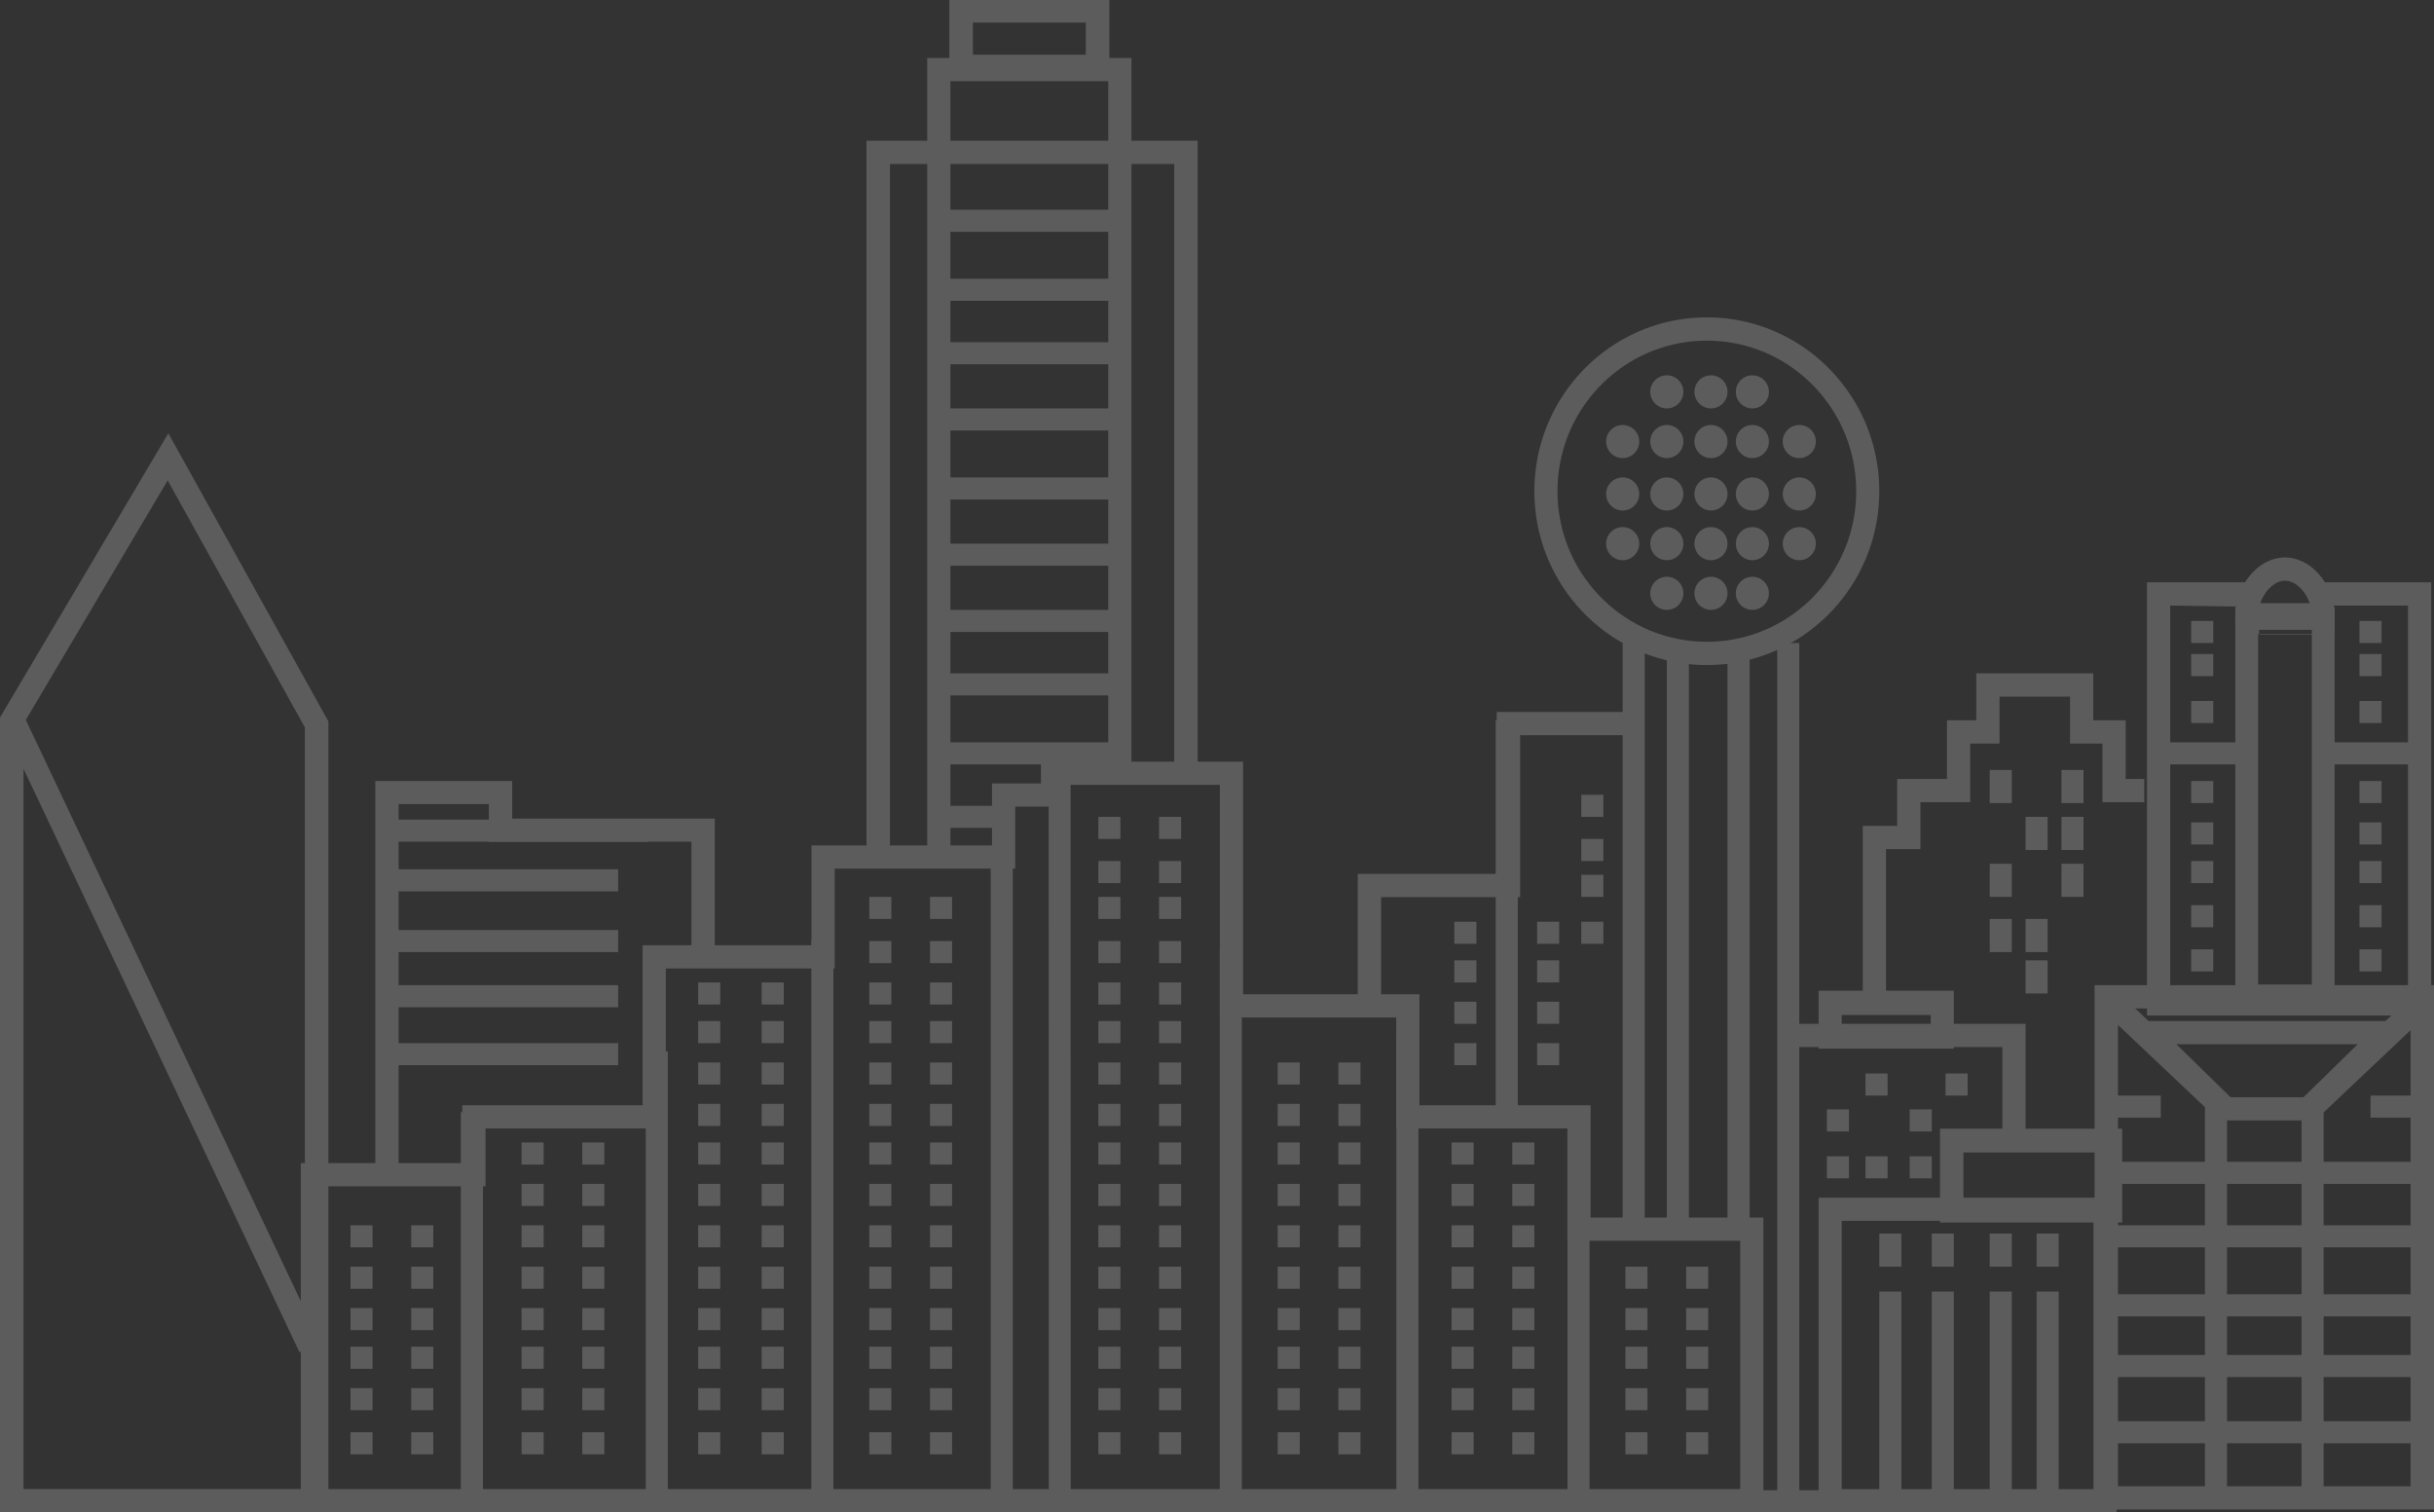 <?xml version="1.0" encoding="UTF-8"?>
<svg width="882px" height="548px" viewBox="0 0 882 548" version="1.1" xmlns="http://www.w3.org/2000/svg" xmlns:xlink="http://www.w3.org/1999/xlink">
    <rect x="0" y="0" width="882" height="548" fill="#333333" stroke="none"/>
    <!-- Generator: Sketch 42 (36781) - http://www.bohemiancoding.com/sketch -->
    <title>Dallas Skyline</title>
    <desc>Created with Sketch.</desc>
    <defs></defs>
    <g id="Symbols" stroke="none" stroke-width="1" fill="none" fill-rule="evenodd" opacity="0.2">
        <g id="Dallas-Skyline" fill="#FFFFFF">
            <path d="M450.452,360.292 L514.356,360.292 L514.356,400.512 L576.389,400.512 L576.389,441.202 L639,441.202 L639,548 L109,548 L109,421.465 L167.522,421.465 L167.522,400.512 L232.858,400.512 L232.858,342.526 L294.053,342.526 L294.053,306.352 L359.473,306.352 L359.473,283.895 L377.208,283.895 L377.208,276 L450.452,276 L450.452,360.292 Z M385.623,284.411 L385.623,292.306 L367.889,292.306 L367.889,314.763 L302.468,314.763 L302.468,350.938 L241.274,350.938 L241.274,408.923 L175.937,408.923 L175.937,429.876 L117.415,429.876 L117.415,539.589 L630.585,539.589 L630.585,449.613 L567.973,449.613 L567.973,408.923 L505.941,408.923 L505.941,368.703 L442.037,368.703 L442.037,284.411 L385.623,284.411 Z" id="Shape"></path>
            <path d="M846,365 L810,365 L810,220 L846,220 L846,365 Z M818.265,228.238 L818.265,356.762 L837.735,356.762 L837.735,228.238 L818.265,228.238 Z" id="Shape"></path>
            <path d="M838.413,221.234 L838.647,221.234 C838.572,221.029 838.495,220.827 838.413,220.625 L838.413,211 L881,211 L881,368 L778,368 L778,211 L818.606,211 L818.606,229.88 L838.413,229.88 L838.413,221.234 Z M845.636,222.499 C845.764,223.339 845.834,224.183 845.858,225.032 L845.89,229.679 L811.133,229.679 C811.142,228.129 811.134,226.581 811.161,225.032 C811.166,224.819 811.176,224.606 811.185,224.393 C811.225,223.759 811.287,223.127 811.383,222.497 C811.52,221.59 811.719,220.698 811.966,219.815 L786.423,219.446 L786.423,359.554 L872.577,359.554 L872.577,219.446 L844.944,219.446 C845.3,220.698 845.501,221.592 845.636,222.499 Z" id="Combined-Shape"></path>
            <path d="M828.251,202.001 C829.239,202.028 830.219,202.141 831.183,202.363 C831.81,202.506 832.427,202.691 833.032,202.915 C836.838,204.324 839.999,207.205 842.223,210.619 C842.607,211.207 842.963,211.811 843.292,212.431 C843.694,213.189 844.055,213.967 844.374,214.765 C844.807,215.852 845.161,216.972 845.427,218.115 C845.764,219.57 845.945,221.05 845.972,222.544 L846,227 L810,227 C810.009,225.436 810.002,223.873 810.031,222.309 C810.076,220.817 810.275,219.336 810.627,217.887 C810.903,216.747 811.268,215.63 811.712,214.549 C812.039,213.754 812.407,212.978 812.818,212.224 C813.115,211.676 813.434,211.141 813.775,210.619 C815.999,207.205 819.16,204.324 822.966,202.915 C823.571,202.691 824.188,202.506 824.815,202.363 C825.781,202.141 826.76,202.028 827.747,202.001 C828,202 827.998,202 828.251,202.001 Z M827.893,210.436 C827.537,210.447 827.183,210.481 826.833,210.549 C824.975,210.911 823.344,212.075 822.065,213.462 C821.84,213.707 821.623,213.961 821.416,214.223 C821.142,214.568 820.884,214.927 820.644,215.297 C820.344,215.756 820.071,216.233 819.822,216.723 C819.529,217.301 819.276,217.898 819.057,218.511 L819.039,218.564 L836.961,218.564 C836.889,218.358 836.812,218.155 836.733,217.953 C836.488,217.348 836.211,216.759 835.894,216.192 C835.653,215.756 835.391,215.334 835.107,214.927 C834.884,214.609 834.65,214.298 834.401,213.999 C834.189,213.742 833.97,213.496 833.74,213.256 C832.519,211.99 830.995,210.935 829.27,210.572 C828.922,210.496 828.57,210.455 828.212,210.44 C828.105,210.436 828,210.436 827.893,210.436 Z" id="Shape"></path>
            <path d="M119,261.411 L119,548 L0,548 L0,259.984 L61,157 C80.334,191.805 99.666,226.608 119,261.411 Z M8.526,262.272 L8.526,539.569 L110.474,539.569 L110.474,263.575 L60.762,174.084 C43.35,203.48 25.939,232.876 8.526,262.272 Z" id="Shape"></path>
            <path d="M116,486.317 L108.528,490 L1,262.683 L8.472,259 C44.315,334.772 80.157,410.544 116,486.317 Z" id="Shape"></path>
            <path d="M882,547 L759,547 L759,357 L882,357 L882,547 Z M767.484,365.429 L767.484,538.571 L873.516,538.571 L873.516,365.429 L767.484,365.429 Z" id="Shape"></path>
            <path d="M838.159,406 L804.84,406 L768,370 L875,370 C862.72,381.999 850.44,393.999 838.159,406 Z M788.637,378.391 L808.302,397.609 L834.696,397.609 L854.363,378.391 L788.637,378.391 Z" id="Shape"></path>
            <path d="M767,548 L659,548 L659,434 L767,434 L767,548 Z M667.376,442.381 L667.376,539.619 L758.624,539.619 L758.624,442.381 L667.376,442.381 Z" id="Shape"></path>
            <path d="M769,443 L703,443 L703,409 L769,409 L769,443 Z M711.471,417.616 L711.471,434.384 L760.529,434.384 L760.529,417.616 L711.471,417.616 Z" id="Shape"></path>
            <path d="M708,380 L659,380 L659,359 L708,359 L708,380 Z M667.373,367.8 L667.373,371.2 L699.627,371.2 L699.627,367.8 L667.373,367.8 Z" id="Shape"></path>
            <path d="M402,28 L344,28 L344,0 L402,0 L402,28 Z M352.544,8.176 L352.544,19.824 L393.456,19.824 L393.456,8.176 L352.544,8.176 Z" id="Shape"></path>
            <path d="M592,266.414 L550.837,266.414 L550.837,325.086 L500.472,325.086 L500.472,363 L492,363 L492,316.672 L542.365,316.672 L542.365,258 L592,258 L592,266.414 Z" id="Shape"></path>
            <rect id="Rectangle-path" x="542" y="261" width="8" height="142"></rect>
            <path d="M434,278.586 L425.504,278.586 L425.504,59.428 L322.496,59.428 L322.496,309 L314,309 L314,51 L434,51 L434,278.586 Z" id="Shape"></path>
            <path d="M410,279.609 L401.597,279.609 L401.597,29.422 L344.403,29.422 L344.403,310 L336,310 L336,21 L410,21 L410,279.609 Z" id="Shape"></path>
            <path d="M185.605,296.639 L259,296.639 L259,344.485 L250.55,344.485 L250.55,305.014 L177.155,305.014 L177.155,291.375 L144.45,291.375 L144.45,424 L136,424 L136,283 L185.605,283 L185.605,296.639 Z" id="Shape"></path>
            <rect id="Rectangle-path" x="83" y="540" width="123" height="8"></rect>
            <path d="M758.542,261.005 L770.287,261.005 L770.287,282.262 L777,282.262 L777,290.695 L761.862,290.695 L761.862,269.438 L750.117,269.438 L750.117,252.434 L724.567,252.434 L724.567,269.438 L713.949,269.438 L713.949,290.695 L695.9,290.695 L695.9,307.7 L683.425,307.7 L683.425,363 L675,363 L675,299.266 L687.476,299.266 L687.476,282.262 L705.524,282.262 L705.524,261.005 L716.142,261.005 L716.142,244 L758.542,244 L758.542,261.005 Z" id="Shape"></path>
            <rect id="Rectangle-path" x="799" y="400" width="8" height="145"></rect>
            <rect id="Rectangle-path" x="834" y="400" width="8" height="145"></rect>
            <rect id="Rectangle-path" x="763" y="421" width="114" height="8"></rect>
            <rect id="Rectangle-path" x="763" y="444" width="114" height="8"></rect>
            <rect id="Rectangle-path" x="763" y="469" width="114" height="8"></rect>
            <rect id="Rectangle-path" x="763" y="491" width="114" height="8"></rect>
            <rect id="Rectangle-path" x="763" y="515" width="114" height="8"></rect>
            <path d="M810,399.738 L804.057,406 L761,365.262 L766.943,359 L810,399.738 Z" id="Shape"></path>
            <path d="M882,365.262 L838.943,406 L833,399.738 L876.057,359 C878.037,361.087 880.018,363.175 882,365.262 Z" id="Shape"></path>
            <rect id="Rectangle-path" x="763" y="397" width="20" height="8"></rect>
            <rect id="Rectangle-path" x="859" y="397" width="20" height="8"></rect>
            <rect id="Rectangle-path" x="638" y="540" width="61" height="8"></rect>
            <path d="M734,413 L725.592,413 L725.592,379.411 L647,379.411 L647,371 L734,371 L734,413 Z" id="Shape"></path>
            <rect id="Rectangle-path" x="681" y="468" width="8" height="75"></rect>
            <rect id="Rectangle-path" x="681" y="447" width="8" height="12"></rect>
            <rect id="Rectangle-path" x="700" y="468" width="8" height="75"></rect>
            <rect id="Rectangle-path" x="700" y="447" width="8" height="12"></rect>
            <rect id="Rectangle-path" x="721" y="468" width="8" height="75"></rect>
            <rect id="Rectangle-path" x="721" y="447" width="8" height="12"></rect>
            <rect id="Rectangle-path" x="738" y="468" width="8" height="75"></rect>
            <rect id="Rectangle-path" x="738" y="447" width="8" height="12"></rect>
            <rect id="Rectangle-path" x="167" y="403" width="8" height="139"></rect>
            <rect id="Rectangle-path" x="234" y="381" width="8" height="162"></rect>
            <rect id="Rectangle-path" x="294" y="341" width="8" height="202"></rect>
            <path d="M388,543.998 L380.053,544 L380,281.002 L387.947,281 C387.965,368.665 387.982,456.333 388,543.998 Z" id="Shape"></path>
            <rect id="Rectangle-path" x="442" y="344" width="8" height="200"></rect>
            <rect id="Rectangle-path" x="506" y="376" width="8" height="166"></rect>
            <rect id="Rectangle-path" x="568" y="403" width="8" height="139"></rect>
            <rect id="Rectangle-path" x="359" y="311" width="8" height="233"></rect>
            <rect id="Rectangle-path" x="141" y="297" width="94" height="8"></rect>
            <rect id="Rectangle-path" x="588" y="233" width="8" height="213"></rect>
            <rect id="Rectangle-path" x="644" y="233" width="8" height="314"></rect>
            <path d="M618.904,115 C621.823,115.029 624.736,115.24 627.625,115.666 C633.348,116.51 638.95,118.163 644.221,120.566 C650.173,123.277 655.691,126.939 660.524,131.366 C665.806,136.207 670.262,141.957 673.632,148.301 C676.526,153.75 678.615,159.629 679.806,165.691 C681.145,172.499 681.358,179.533 680.445,186.413 C679.594,192.834 677.753,199.114 674.997,204.97 C671.825,211.711 667.456,217.866 662.16,223.078 C656.586,228.563 650.003,232.988 642.828,236.047 C639.049,237.659 635.111,238.89 631.091,239.719 C627.082,240.546 622.995,240.972 618.904,240.999 C614.932,241.023 610.961,240.673 607.057,239.945 C602.887,239.167 598.8,237.959 594.875,236.341 C587.659,233.371 581.019,229.023 575.378,223.602 C570.025,218.456 565.582,212.357 562.331,205.658 C559.511,199.848 557.592,193.599 556.663,187.197 C555.685,180.458 555.788,173.556 556.977,166.852 C558.056,160.754 560.04,154.827 562.841,149.316 C565.982,143.13 570.148,137.483 575.107,132.657 C580.075,127.827 585.832,123.829 592.087,120.885 C597.321,118.421 602.894,116.701 608.599,115.786 C611.475,115.325 614.379,115.076 617.29,115.01 C617.829,115.002 618.365,114.999 618.904,115 Z M618.148,123.441 C615.619,123.465 613.092,123.648 610.587,124.017 C605.634,124.749 600.787,126.179 596.227,128.256 C590.578,130.831 585.382,134.393 580.922,138.73 C576.782,142.758 573.28,147.448 570.595,152.576 C568.17,157.209 566.416,162.194 565.406,167.333 C564.225,173.345 564.056,179.563 564.9,185.634 C565.67,191.183 567.297,196.604 569.709,201.651 C572.491,207.474 576.309,212.781 580.922,217.267 C585.778,221.99 591.505,225.79 597.736,228.403 C601.225,229.863 604.865,230.953 608.581,231.646 C611.851,232.255 615.175,232.559 618.5,232.559 C621.824,232.559 625.149,232.255 628.419,231.646 C632.133,230.953 635.775,229.863 639.262,228.403 C645.495,225.79 651.222,221.99 656.078,217.267 C660.691,212.781 664.507,207.474 667.289,201.651 C669.703,196.604 671.33,191.183 672.1,185.634 C672.942,179.563 672.773,173.347 671.592,167.333 C670.561,162.085 668.755,157 666.25,152.286 C663.331,146.788 659.47,141.806 654.892,137.613 C650.706,133.777 645.926,130.605 640.773,128.256 C636.211,126.179 631.364,124.749 626.411,124.017 C623.907,123.648 621.381,123.465 618.85,123.441 C618.616,123.439 618.382,123.439 618.148,123.441 Z" id="Shape"></path>
            <path d="M626,179 C626,182.314 623.314,185 620,185 C616.686,185 614,182.314 614,179 C614,175.686 616.686,173 620,173 C623.314,173 626,175.686 626,179" id="Shape"></path>
            <path d="M626,160 C626,163.314 623.314,166 620,166 C616.686,166 614,163.314 614,160 C614,156.686 616.686,154 620,154 C623.314,154 626,156.686 626,160" id="Shape"></path>
            <path d="M626,197 C626,200.314 623.314,203 620,203 C616.686,203 614,200.314 614,197 C614,193.686 616.686,191 620,191 C623.314,191 626,193.686 626,197" id="Shape"></path>
            <path d="M626,215 C626,218.314 623.314,221 620,221 C616.686,221 614,218.314 614,215 C614,211.686 616.686,209 620,209 C623.314,209 626,211.686 626,215" id="Shape"></path>
            <path d="M626,142 C626,145.314 623.314,148 620,148 C616.686,148 614,145.314 614,142 C614,138.686 616.686,136 620,136 C623.314,136 626,138.686 626,142" id="Shape"></path>
            <path d="M610,179 C610,182.314 607.314,185 604,185 C600.686,185 598,182.314 598,179 C598,175.686 600.686,173 604,173 C607.314,173 610,175.686 610,179" id="Shape"></path>
            <path d="M610,160 C610,163.314 607.314,166 604,166 C600.686,166 598,163.314 598,160 C598,156.686 600.686,154 604,154 C607.314,154 610,156.686 610,160" id="Shape"></path>
            <path d="M610,197 C610,200.314 607.314,203 604,203 C600.686,203 598,200.314 598,197 C598,193.686 600.686,191 604,191 C607.314,191 610,193.686 610,197" id="Shape"></path>
            <path d="M610,215 C610,218.314 607.314,221 604,221 C600.686,221 598,218.314 598,215 C598,211.686 600.686,209 604,209 C607.314,209 610,211.686 610,215" id="Shape"></path>
            <path d="M610,142 C610,145.314 607.314,148 604,148 C600.686,148 598,145.314 598,142 C598,138.686 600.686,136 604,136 C607.314,136 610,138.686 610,142" id="Shape"></path>
            <path d="M641,179 C641,182.314 638.314,185 635,185 C631.686,185 629,182.314 629,179 C629,175.686 631.686,173 635,173 C638.314,173 641,175.686 641,179" id="Shape"></path>
            <path d="M641,160 C641,163.314 638.314,166 635,166 C631.686,166 629,163.314 629,160 C629,156.686 631.686,154 635,154 C638.314,154 641,156.686 641,160" id="Shape"></path>
            <path d="M641,197 C641,200.314 638.314,203 635,203 C631.686,203 629,200.314 629,197 C629,193.686 631.686,191 635,191 C638.314,191 641,193.686 641,197" id="Shape"></path>
            <path d="M641,215 C641,218.314 638.314,221 635,221 C631.686,221 629,218.314 629,215 C629,211.686 631.686,209 635,209 C638.314,209 641,211.686 641,215" id="Shape"></path>
            <path d="M641,142 C641,145.314 638.314,148 635,148 C631.686,148 629,145.314 629,142 C629,138.686 631.686,136 635,136 C638.314,136 641,138.686 641,142" id="Shape"></path>
            <path d="M658,179 C658,182.314 655.314,185 652,185 C648.686,185 646,182.314 646,179 C646,175.686 648.686,173 652,173 C655.314,173 658,175.686 658,179" id="Shape"></path>
            <path d="M658,160 C658,163.314 655.314,166 652,166 C648.686,166 646,163.314 646,160 C646,156.686 648.686,154 652,154 C655.314,154 658,156.686 658,160" id="Shape"></path>
            <path d="M658,197 C658,200.314 655.314,203 652,203 C648.686,203 646,200.314 646,197 C646,193.686 648.686,191 652,191 C655.314,191 658,193.686 658,197" id="Shape"></path>
            <path d="M594,179 C594,182.314 591.314,185 588,185 C584.686,185 582,182.314 582,179 C582,175.686 584.686,173 588,173 C591.314,173 594,175.686 594,179" id="Shape"></path>
            <path d="M594,160 C594,163.314 591.314,166 588,166 C584.686,166 582,163.314 582,160 C582,156.686 584.686,154 588,154 C591.314,154 594,156.686 594,160" id="Shape"></path>
            <path d="M594,197 C594,200.314 591.314,203 588,203 C584.686,203 582,200.314 582,197 C582,193.686 584.686,191 588,191 C591.314,191 594,193.686 594,197" id="Shape"></path>
            <rect id="Rectangle-path" x="341" y="76" width="66" height="8"></rect>
            <rect id="Rectangle-path" x="341" y="101" width="66" height="8"></rect>
            <rect id="Rectangle-path" x="341" y="124" width="66" height="8"></rect>
            <rect id="Rectangle-path" x="341" y="148" width="66" height="8"></rect>
            <rect id="Rectangle-path" x="341" y="173" width="66" height="8"></rect>
            <rect id="Rectangle-path" x="341" y="197" width="66" height="8"></rect>
            <rect id="Rectangle-path" x="341" y="221" width="66" height="8"></rect>
            <rect id="Rectangle-path" x="341" y="244" width="66" height="8"></rect>
            <rect id="Rectangle-path" x="341" y="269" width="66" height="8"></rect>
            <rect id="Rectangle-path" x="341" y="292" width="21" height="8"></rect>
            <rect id="Rectangle-path" x="785" y="269" width="29" height="8"></rect>
            <rect id="Rectangle-path" x="844" y="269" width="32" height="8"></rect>
            <rect id="Rectangle-path" x="141" y="315" width="83" height="8"></rect>
            <rect id="Rectangle-path" x="141" y="337" width="83" height="8"></rect>
            <rect id="Rectangle-path" x="141" y="357" width="83" height="8"></rect>
            <rect id="Rectangle-path" x="141" y="378" width="83" height="8"></rect>
            <rect id="Rectangle-path" x="604" y="236" width="8" height="209"></rect>
            <rect id="Rectangle-path" x="626" y="236" width="8" height="213"></rect>
            <rect id="Rectangle-path" x="527" y="334" width="8" height="8"></rect>
            <rect id="Rectangle-path" x="527" y="348" width="8" height="8"></rect>
            <rect id="Rectangle-path" x="527" y="363" width="8" height="8"></rect>
            <rect id="Rectangle-path" x="527" y="378" width="8" height="8"></rect>
            <rect id="Rectangle-path" x="557" y="334" width="8" height="8"></rect>
            <rect id="Rectangle-path" x="557" y="348" width="8" height="8"></rect>
            <rect id="Rectangle-path" x="557" y="363" width="8" height="8"></rect>
            <rect id="Rectangle-path" x="557" y="378" width="8" height="8"></rect>
            <rect id="Rectangle-path" x="573" y="288" width="8" height="8"></rect>
            <rect id="Rectangle-path" x="573" y="304" width="8" height="8"></rect>
            <rect id="Rectangle-path" x="573" y="317" width="8" height="8"></rect>
            <rect id="Rectangle-path" x="573" y="334" width="8" height="8"></rect>
            <rect id="Rectangle-path" x="855" y="283" width="8" height="8"></rect>
            <rect id="Rectangle-path" x="855" y="298" width="8" height="8"></rect>
            <rect id="Rectangle-path" x="855" y="312" width="8" height="8"></rect>
            <rect id="Rectangle-path" x="855" y="328" width="8" height="8"></rect>
            <rect id="Rectangle-path" x="855" y="344" width="8" height="8"></rect>
            <rect id="Rectangle-path" x="794" y="283" width="8" height="8"></rect>
            <rect id="Rectangle-path" x="794" y="298" width="8" height="8"></rect>
            <rect id="Rectangle-path" x="794" y="312" width="8" height="8"></rect>
            <rect id="Rectangle-path" x="794" y="328" width="8" height="8"></rect>
            <rect id="Rectangle-path" x="794" y="344" width="8" height="8"></rect>
            <rect id="Rectangle-path" x="855" y="225" width="8" height="8"></rect>
            <rect id="Rectangle-path" x="855" y="237" width="8" height="8"></rect>
            <rect id="Rectangle-path" x="855" y="254" width="8" height="8"></rect>
            <rect id="Rectangle-path" x="794" y="225" width="8" height="8"></rect>
            <rect id="Rectangle-path" x="794" y="237" width="8" height="8"></rect>
            <rect id="Rectangle-path" x="794" y="254" width="8" height="8"></rect>
            <rect id="Rectangle-path" x="734" y="296" width="8" height="12"></rect>
            <rect id="Rectangle-path" x="734" y="333" width="8" height="12"></rect>
            <rect id="Rectangle-path" x="734" y="348" width="8" height="12"></rect>
            <rect id="Rectangle-path" x="747" y="279" width="8" height="12"></rect>
            <rect id="Rectangle-path" x="747" y="296" width="8" height="12"></rect>
            <rect id="Rectangle-path" x="747" y="313" width="8" height="12"></rect>
            <rect id="Rectangle-path" x="721" y="279" width="8" height="12"></rect>
            <rect id="Rectangle-path" x="721" y="313" width="8" height="12"></rect>
            <rect id="Rectangle-path" x="721" y="333" width="8" height="12"></rect>
            <rect id="Rectangle-path" x="662" y="402" width="8" height="8"></rect>
            <rect id="Rectangle-path" x="662" y="419" width="8" height="8"></rect>
            <rect id="Rectangle-path" x="676" y="389" width="8" height="8"></rect>
            <rect id="Rectangle-path" x="676" y="419" width="8" height="8"></rect>
            <rect id="Rectangle-path" x="692" y="402" width="8" height="8"></rect>
            <rect id="Rectangle-path" x="692" y="419" width="8" height="8"></rect>
            <rect id="Rectangle-path" x="705" y="389" width="8" height="8"></rect>
            <rect id="Rectangle-path" x="315" y="414" width="8" height="8"></rect>
            <rect id="Rectangle-path" x="315" y="429" width="8" height="8"></rect>
            <rect id="Rectangle-path" x="315" y="444" width="8" height="8"></rect>
            <rect id="Rectangle-path" x="315" y="459" width="8" height="8"></rect>
            <rect id="Rectangle-path" x="315" y="474" width="8" height="8"></rect>
            <rect id="Rectangle-path" x="315" y="488" width="8" height="8"></rect>
            <rect id="Rectangle-path" x="315" y="503" width="8" height="8"></rect>
            <rect id="Rectangle-path" x="315" y="519" width="8" height="8"></rect>
            <rect id="Rectangle-path" x="315" y="325" width="8" height="8"></rect>
            <rect id="Rectangle-path" x="315" y="341" width="8" height="8"></rect>
            <rect id="Rectangle-path" x="315" y="356" width="8" height="8"></rect>
            <rect id="Rectangle-path" x="315" y="370" width="8" height="8"></rect>
            <rect id="Rectangle-path" x="315" y="385" width="8" height="8"></rect>
            <rect id="Rectangle-path" x="315" y="400" width="8" height="8"></rect>
            <rect id="Rectangle-path" x="337" y="414" width="8" height="8"></rect>
            <rect id="Rectangle-path" x="337" y="429" width="8" height="8"></rect>
            <rect id="Rectangle-path" x="337" y="444" width="8" height="8"></rect>
            <rect id="Rectangle-path" x="337" y="459" width="8" height="8"></rect>
            <rect id="Rectangle-path" x="337" y="474" width="8" height="8"></rect>
            <rect id="Rectangle-path" x="337" y="488" width="8" height="8"></rect>
            <rect id="Rectangle-path" x="337" y="503" width="8" height="8"></rect>
            <rect id="Rectangle-path" x="337" y="519" width="8" height="8"></rect>
            <rect id="Rectangle-path" x="337" y="325" width="8" height="8"></rect>
            <rect id="Rectangle-path" x="337" y="341" width="8" height="8"></rect>
            <rect id="Rectangle-path" x="337" y="356" width="8" height="8"></rect>
            <rect id="Rectangle-path" x="337" y="370" width="8" height="8"></rect>
            <rect id="Rectangle-path" x="337" y="385" width="8" height="8"></rect>
            <rect id="Rectangle-path" x="337" y="400" width="8" height="8"></rect>
            <rect id="Rectangle-path" x="398" y="414" width="8" height="8"></rect>
            <rect id="Rectangle-path" x="398" y="429" width="8" height="8"></rect>
            <rect id="Rectangle-path" x="398" y="444" width="8" height="8"></rect>
            <rect id="Rectangle-path" x="398" y="459" width="8" height="8"></rect>
            <rect id="Rectangle-path" x="398" y="474" width="8" height="8"></rect>
            <rect id="Rectangle-path" x="398" y="488" width="8" height="8"></rect>
            <rect id="Rectangle-path" x="398" y="503" width="8" height="8"></rect>
            <rect id="Rectangle-path" x="398" y="519" width="8" height="8"></rect>
            <rect id="Rectangle-path" x="398" y="296" width="8" height="8"></rect>
            <rect id="Rectangle-path" x="398" y="312" width="8" height="8"></rect>
            <rect id="Rectangle-path" x="398" y="325" width="8" height="8"></rect>
            <rect id="Rectangle-path" x="398" y="341" width="8" height="8"></rect>
            <rect id="Rectangle-path" x="398" y="356" width="8" height="8"></rect>
            <rect id="Rectangle-path" x="398" y="370" width="8" height="8"></rect>
            <rect id="Rectangle-path" x="398" y="385" width="8" height="8"></rect>
            <rect id="Rectangle-path" x="398" y="400" width="8" height="8"></rect>
            <rect id="Rectangle-path" x="420" y="414" width="8" height="8"></rect>
            <rect id="Rectangle-path" x="420" y="429" width="8" height="8"></rect>
            <rect id="Rectangle-path" x="420" y="444" width="8" height="8"></rect>
            <rect id="Rectangle-path" x="420" y="459" width="8" height="8"></rect>
            <rect id="Rectangle-path" x="420" y="474" width="8" height="8"></rect>
            <rect id="Rectangle-path" x="420" y="488" width="8" height="8"></rect>
            <rect id="Rectangle-path" x="420" y="503" width="8" height="8"></rect>
            <rect id="Rectangle-path" x="420" y="519" width="8" height="8"></rect>
            <rect id="Rectangle-path" x="420" y="296" width="8" height="8"></rect>
            <rect id="Rectangle-path" x="420" y="312" width="8" height="8"></rect>
            <rect id="Rectangle-path" x="420" y="325" width="8" height="8"></rect>
            <rect id="Rectangle-path" x="420" y="341" width="8" height="8"></rect>
            <rect id="Rectangle-path" x="420" y="356" width="8" height="8"></rect>
            <rect id="Rectangle-path" x="420" y="370" width="8" height="8"></rect>
            <rect id="Rectangle-path" x="420" y="385" width="8" height="8"></rect>
            <rect id="Rectangle-path" x="420" y="400" width="8" height="8"></rect>
            <rect id="Rectangle-path" x="526" y="414" width="8" height="8"></rect>
            <rect id="Rectangle-path" x="526" y="429" width="8" height="8"></rect>
            <rect id="Rectangle-path" x="526" y="444" width="8" height="8"></rect>
            <rect id="Rectangle-path" x="526" y="459" width="8" height="8"></rect>
            <rect id="Rectangle-path" x="526" y="474" width="8" height="8"></rect>
            <rect id="Rectangle-path" x="526" y="488" width="8" height="8"></rect>
            <rect id="Rectangle-path" x="526" y="503" width="8" height="8"></rect>
            <rect id="Rectangle-path" x="526" y="519" width="8" height="8"></rect>
            <rect id="Rectangle-path" x="548" y="414" width="8" height="8"></rect>
            <rect id="Rectangle-path" x="548" y="429" width="8" height="8"></rect>
            <rect id="Rectangle-path" x="548" y="444" width="8" height="8"></rect>
            <rect id="Rectangle-path" x="548" y="459" width="8" height="8"></rect>
            <rect id="Rectangle-path" x="548" y="474" width="8" height="8"></rect>
            <rect id="Rectangle-path" x="548" y="488" width="8" height="8"></rect>
            <rect id="Rectangle-path" x="548" y="503" width="8" height="8"></rect>
            <rect id="Rectangle-path" x="548" y="519" width="8" height="8"></rect>
            <rect id="Rectangle-path" x="463" y="414" width="8" height="8"></rect>
            <rect id="Rectangle-path" x="463" y="429" width="8" height="8"></rect>
            <rect id="Rectangle-path" x="463" y="444" width="8" height="8"></rect>
            <rect id="Rectangle-path" x="463" y="459" width="8" height="8"></rect>
            <rect id="Rectangle-path" x="463" y="474" width="8" height="8"></rect>
            <rect id="Rectangle-path" x="463" y="488" width="8" height="8"></rect>
            <rect id="Rectangle-path" x="463" y="503" width="8" height="8"></rect>
            <rect id="Rectangle-path" x="463" y="519" width="8" height="8"></rect>
            <rect id="Rectangle-path" x="463" y="385" width="8" height="8"></rect>
            <rect id="Rectangle-path" x="463" y="400" width="8" height="8"></rect>
            <rect id="Rectangle-path" x="485" y="414" width="8" height="8"></rect>
            <rect id="Rectangle-path" x="485" y="429" width="8" height="8"></rect>
            <rect id="Rectangle-path" x="485" y="444" width="8" height="8"></rect>
            <rect id="Rectangle-path" x="485" y="459" width="8" height="8"></rect>
            <rect id="Rectangle-path" x="485" y="474" width="8" height="8"></rect>
            <rect id="Rectangle-path" x="485" y="488" width="8" height="8"></rect>
            <rect id="Rectangle-path" x="485" y="503" width="8" height="8"></rect>
            <rect id="Rectangle-path" x="485" y="519" width="8" height="8"></rect>
            <rect id="Rectangle-path" x="485" y="385" width="8" height="8"></rect>
            <rect id="Rectangle-path" x="485" y="400" width="8" height="8"></rect>
            <rect id="Rectangle-path" x="189" y="414" width="8" height="8"></rect>
            <rect id="Rectangle-path" x="189" y="429" width="8" height="8"></rect>
            <rect id="Rectangle-path" x="189" y="444" width="8" height="8"></rect>
            <rect id="Rectangle-path" x="189" y="459" width="8" height="8"></rect>
            <rect id="Rectangle-path" x="189" y="474" width="8" height="8"></rect>
            <rect id="Rectangle-path" x="189" y="488" width="8" height="8"></rect>
            <rect id="Rectangle-path" x="189" y="503" width="8" height="8"></rect>
            <rect id="Rectangle-path" x="189" y="519" width="8" height="8"></rect>
            <rect id="Rectangle-path" x="211" y="414" width="8" height="8"></rect>
            <rect id="Rectangle-path" x="211" y="429" width="8" height="8"></rect>
            <rect id="Rectangle-path" x="211" y="444" width="8" height="8"></rect>
            <rect id="Rectangle-path" x="211" y="459" width="8" height="8"></rect>
            <rect id="Rectangle-path" x="211" y="474" width="8" height="8"></rect>
            <rect id="Rectangle-path" x="211" y="488" width="8" height="8"></rect>
            <rect id="Rectangle-path" x="211" y="503" width="8" height="8"></rect>
            <rect id="Rectangle-path" x="211" y="519" width="8" height="8"></rect>
            <rect id="Rectangle-path" x="253" y="414" width="8" height="8"></rect>
            <rect id="Rectangle-path" x="253" y="429" width="8" height="8"></rect>
            <rect id="Rectangle-path" x="253" y="444" width="8" height="8"></rect>
            <rect id="Rectangle-path" x="253" y="459" width="8" height="8"></rect>
            <rect id="Rectangle-path" x="253" y="474" width="8" height="8"></rect>
            <rect id="Rectangle-path" x="253" y="488" width="8" height="8"></rect>
            <rect id="Rectangle-path" x="253" y="503" width="8" height="8"></rect>
            <rect id="Rectangle-path" x="253" y="519" width="8" height="8"></rect>
            <rect id="Rectangle-path" x="253" y="356" width="8" height="8"></rect>
            <rect id="Rectangle-path" x="253" y="370" width="8" height="8"></rect>
            <rect id="Rectangle-path" x="253" y="385" width="8" height="8"></rect>
            <rect id="Rectangle-path" x="253" y="400" width="8" height="8"></rect>
            <rect id="Rectangle-path" x="276" y="414" width="8" height="8"></rect>
            <rect id="Rectangle-path" x="276" y="429" width="8" height="8"></rect>
            <rect id="Rectangle-path" x="276" y="444" width="8" height="8"></rect>
            <rect id="Rectangle-path" x="276" y="459" width="8" height="8"></rect>
            <rect id="Rectangle-path" x="276" y="474" width="8" height="8"></rect>
            <rect id="Rectangle-path" x="276" y="488" width="8" height="8"></rect>
            <rect id="Rectangle-path" x="276" y="503" width="8" height="8"></rect>
            <rect id="Rectangle-path" x="276" y="519" width="8" height="8"></rect>
            <rect id="Rectangle-path" x="276" y="356" width="8" height="8"></rect>
            <rect id="Rectangle-path" x="276" y="370" width="8" height="8"></rect>
            <rect id="Rectangle-path" x="276" y="385" width="8" height="8"></rect>
            <rect id="Rectangle-path" x="276" y="400" width="8" height="8"></rect>
            <rect id="Rectangle-path" x="127" y="444" width="8" height="8"></rect>
            <rect id="Rectangle-path" x="127" y="459" width="8" height="8"></rect>
            <rect id="Rectangle-path" x="127" y="474" width="8" height="8"></rect>
            <rect id="Rectangle-path" x="127" y="488" width="8" height="8"></rect>
            <rect id="Rectangle-path" x="127" y="503" width="8" height="8"></rect>
            <rect id="Rectangle-path" x="127" y="519" width="8" height="8"></rect>
            <rect id="Rectangle-path" x="149" y="444" width="8" height="8"></rect>
            <rect id="Rectangle-path" x="149" y="459" width="8" height="8"></rect>
            <rect id="Rectangle-path" x="149" y="474" width="8" height="8"></rect>
            <rect id="Rectangle-path" x="149" y="488" width="8" height="8"></rect>
            <rect id="Rectangle-path" x="149" y="503" width="8" height="8"></rect>
            <rect id="Rectangle-path" x="149" y="519" width="8" height="8"></rect>
            <rect id="Rectangle-path" x="589" y="459" width="8" height="8"></rect>
            <rect id="Rectangle-path" x="589" y="474" width="8" height="8"></rect>
            <rect id="Rectangle-path" x="589" y="488" width="8" height="8"></rect>
            <rect id="Rectangle-path" x="589" y="503" width="8" height="8"></rect>
            <rect id="Rectangle-path" x="589" y="519" width="8" height="8"></rect>
            <rect id="Rectangle-path" x="611" y="459" width="8" height="8"></rect>
            <rect id="Rectangle-path" x="611" y="474" width="8" height="8"></rect>
            <rect id="Rectangle-path" x="611" y="488" width="8" height="8"></rect>
            <rect id="Rectangle-path" x="611" y="503" width="8" height="8"></rect>
            <rect id="Rectangle-path" x="611" y="519" width="8" height="8"></rect>
        </g>
    </g>
</svg>
